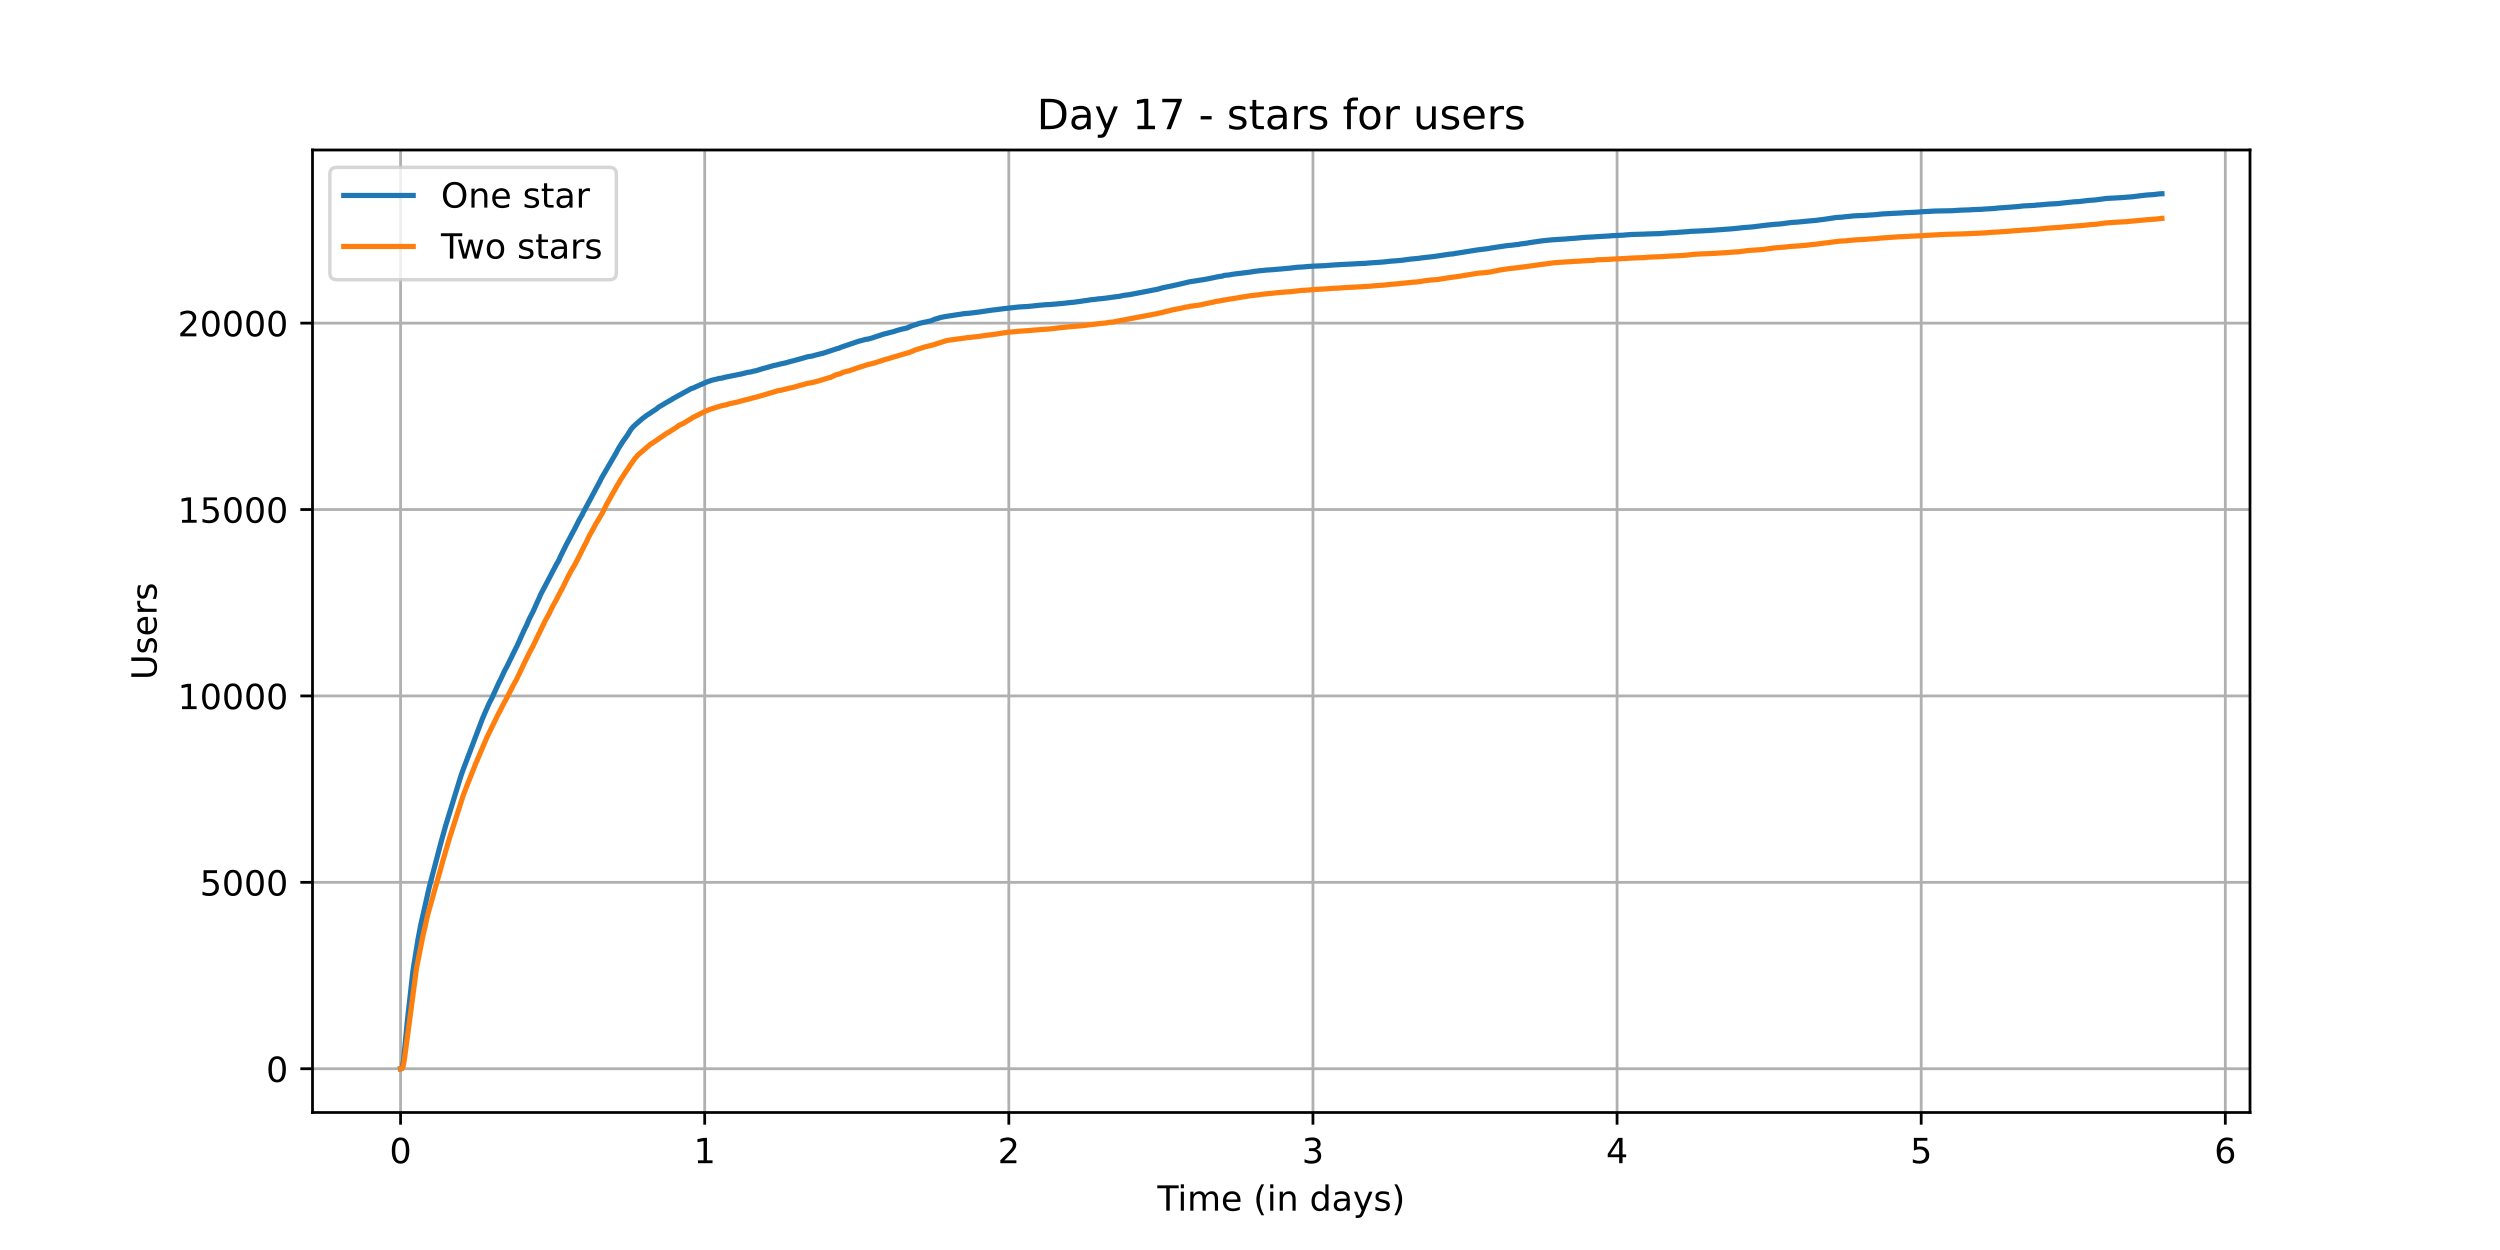 <?xml version="1.0" encoding="utf-8" standalone="no"?>
<!DOCTYPE svg PUBLIC "-//W3C//DTD SVG 1.1//EN"
  "http://www.w3.org/Graphics/SVG/1.1/DTD/svg11.dtd">
<!-- Created with matplotlib (https://matplotlib.org/) -->
<svg height="360pt" version="1.1" viewBox="0 0 720 360" width="720pt" xmlns="http://www.w3.org/2000/svg" xmlns:xlink="http://www.w3.org/1999/xlink">
 <defs>
  <style type="text/css">*{stroke-linecap:butt;stroke-linejoin:round;}</style>
 </defs>
 <g id="figure_1">
  <g id="patch_1">
   <path d="M 0 360 
L 720 360 
L 720 0 
L 0 0 
z
" style="fill:#ffffff;"/>
  </g>
  <g id="axes_1">
   <g id="patch_2">
    <path d="M 90 320.4 
L 648 320.4 
L 648 43.2 
L 90 43.2 
z
" style="fill:#ffffff;"/>
   </g>
   <g id="matplotlib.axis_1">
    <g id="xtick_1">
     <g id="line2d_1">
      <path clip-path="url(#pb77d34a18b)" d="M 115.364 320.4 
L 115.364 43.2 
" style="fill:none;stroke:#b0b0b0;stroke-linecap:square;stroke-width:0.8;"/>
     </g>
     <g id="line2d_2">
      <defs>
       <path d="M 0 0 
L 0 3.5 
" id="m301a2dfaeb" style="stroke:#000000;stroke-width:0.8;"/>
      </defs>
      <g>
       <use style="stroke:#000000;stroke-width:0.8;" x="115.364" xlink:href="#m301a2dfaeb" y="320.4"/>
      </g>
     </g>
     <g id="text_1">
      <!-- 0 -->
      <g transform="translate(112.182 334.998)scale(0.1 -0.1)">
       <defs>
        <path d="M 31.781 66.406 
Q 24.172 66.406 20.328 58.906 
Q 16.5 51.422 16.5 36.375 
Q 16.5 21.391 20.328 13.891 
Q 24.172 6.391 31.781 6.391 
Q 39.453 6.391 43.281 13.891 
Q 47.125 21.391 47.125 36.375 
Q 47.125 51.422 43.281 58.906 
Q 39.453 66.406 31.781 66.406 
z
M 31.781 74.219 
Q 44.047 74.219 50.516 64.516 
Q 56.984 54.828 56.984 36.375 
Q 56.984 17.969 50.516 8.266 
Q 44.047 -1.422 31.781 -1.422 
Q 19.531 -1.422 13.062 8.266 
Q 6.594 17.969 6.594 36.375 
Q 6.594 54.828 13.062 64.516 
Q 19.531 74.219 31.781 74.219 
z
" id="DejaVuSans-48"/>
       </defs>
       <use xlink:href="#DejaVuSans-48"/>
      </g>
     </g>
    </g>
    <g id="xtick_2">
     <g id="line2d_3">
      <path clip-path="url(#pb77d34a18b)" d="M 202.952 320.4 
L 202.952 43.2 
" style="fill:none;stroke:#b0b0b0;stroke-linecap:square;stroke-width:0.8;"/>
     </g>
     <g id="line2d_4">
      <g>
       <use style="stroke:#000000;stroke-width:0.8;" x="202.952" xlink:href="#m301a2dfaeb" y="320.4"/>
      </g>
     </g>
     <g id="text_2">
      <!-- 1 -->
      <g transform="translate(199.77 334.998)scale(0.1 -0.1)">
       <defs>
        <path d="M 12.406 8.297 
L 28.516 8.297 
L 28.516 63.922 
L 10.984 60.406 
L 10.984 69.391 
L 28.422 72.906 
L 38.281 72.906 
L 38.281 8.297 
L 54.391 8.297 
L 54.391 0 
L 12.406 0 
z
" id="DejaVuSans-49"/>
       </defs>
       <use xlink:href="#DejaVuSans-49"/>
      </g>
     </g>
    </g>
    <g id="xtick_3">
     <g id="line2d_5">
      <path clip-path="url(#pb77d34a18b)" d="M 290.54 320.4 
L 290.54 43.2 
" style="fill:none;stroke:#b0b0b0;stroke-linecap:square;stroke-width:0.8;"/>
     </g>
     <g id="line2d_6">
      <g>
       <use style="stroke:#000000;stroke-width:0.8;" x="290.54" xlink:href="#m301a2dfaeb" y="320.4"/>
      </g>
     </g>
     <g id="text_3">
      <!-- 2 -->
      <g transform="translate(287.359 334.998)scale(0.1 -0.1)">
       <defs>
        <path d="M 19.188 8.297 
L 53.609 8.297 
L 53.609 0 
L 7.328 0 
L 7.328 8.297 
Q 12.938 14.109 22.625 23.891 
Q 32.328 33.688 34.812 36.531 
Q 39.547 41.844 41.422 45.531 
Q 43.312 49.219 43.312 52.781 
Q 43.312 58.594 39.234 62.25 
Q 35.156 65.922 28.609 65.922 
Q 23.969 65.922 18.812 64.312 
Q 13.672 62.703 7.812 59.422 
L 7.812 69.391 
Q 13.766 71.781 18.938 73 
Q 24.125 74.219 28.422 74.219 
Q 39.75 74.219 46.484 68.547 
Q 53.219 62.891 53.219 53.422 
Q 53.219 48.922 51.531 44.891 
Q 49.859 40.875 45.406 35.406 
Q 44.188 33.984 37.641 27.219 
Q 31.109 20.453 19.188 8.297 
z
" id="DejaVuSans-50"/>
       </defs>
       <use xlink:href="#DejaVuSans-50"/>
      </g>
     </g>
    </g>
    <g id="xtick_4">
     <g id="line2d_7">
      <path clip-path="url(#pb77d34a18b)" d="M 378.128 320.4 
L 378.128 43.2 
" style="fill:none;stroke:#b0b0b0;stroke-linecap:square;stroke-width:0.8;"/>
     </g>
     <g id="line2d_8">
      <g>
       <use style="stroke:#000000;stroke-width:0.8;" x="378.128" xlink:href="#m301a2dfaeb" y="320.4"/>
      </g>
     </g>
     <g id="text_4">
      <!-- 3 -->
      <g transform="translate(374.947 334.998)scale(0.1 -0.1)">
       <defs>
        <path d="M 40.578 39.312 
Q 47.656 37.797 51.625 33 
Q 55.609 28.219 55.609 21.188 
Q 55.609 10.406 48.188 4.484 
Q 40.766 -1.422 27.094 -1.422 
Q 22.516 -1.422 17.656 -0.516 
Q 12.797 0.391 7.625 2.203 
L 7.625 11.719 
Q 11.719 9.328 16.594 8.109 
Q 21.484 6.891 26.812 6.891 
Q 36.078 6.891 40.938 10.547 
Q 45.797 14.203 45.797 21.188 
Q 45.797 27.641 41.281 31.266 
Q 36.766 34.906 28.719 34.906 
L 20.219 34.906 
L 20.219 43.016 
L 29.109 43.016 
Q 36.375 43.016 40.234 45.922 
Q 44.094 48.828 44.094 54.297 
Q 44.094 59.906 40.109 62.906 
Q 36.141 65.922 28.719 65.922 
Q 24.656 65.922 20.016 65.031 
Q 15.375 64.156 9.812 62.312 
L 9.812 71.094 
Q 15.438 72.656 20.344 73.438 
Q 25.25 74.219 29.594 74.219 
Q 40.828 74.219 47.359 69.109 
Q 53.906 64.016 53.906 55.328 
Q 53.906 49.266 50.438 45.094 
Q 46.969 40.922 40.578 39.312 
z
" id="DejaVuSans-51"/>
       </defs>
       <use xlink:href="#DejaVuSans-51"/>
      </g>
     </g>
    </g>
    <g id="xtick_5">
     <g id="line2d_9">
      <path clip-path="url(#pb77d34a18b)" d="M 465.716 320.4 
L 465.716 43.2 
" style="fill:none;stroke:#b0b0b0;stroke-linecap:square;stroke-width:0.8;"/>
     </g>
     <g id="line2d_10">
      <g>
       <use style="stroke:#000000;stroke-width:0.8;" x="465.716" xlink:href="#m301a2dfaeb" y="320.4"/>
      </g>
     </g>
     <g id="text_5">
      <!-- 4 -->
      <g transform="translate(462.535 334.998)scale(0.1 -0.1)">
       <defs>
        <path d="M 37.797 64.312 
L 12.891 25.391 
L 37.797 25.391 
z
M 35.203 72.906 
L 47.609 72.906 
L 47.609 25.391 
L 58.016 25.391 
L 58.016 17.188 
L 47.609 17.188 
L 47.609 0 
L 37.797 0 
L 37.797 17.188 
L 4.891 17.188 
L 4.891 26.703 
z
" id="DejaVuSans-52"/>
       </defs>
       <use xlink:href="#DejaVuSans-52"/>
      </g>
     </g>
    </g>
    <g id="xtick_6">
     <g id="line2d_11">
      <path clip-path="url(#pb77d34a18b)" d="M 553.304 320.4 
L 553.304 43.2 
" style="fill:none;stroke:#b0b0b0;stroke-linecap:square;stroke-width:0.8;"/>
     </g>
     <g id="line2d_12">
      <g>
       <use style="stroke:#000000;stroke-width:0.8;" x="553.304" xlink:href="#m301a2dfaeb" y="320.4"/>
      </g>
     </g>
     <g id="text_6">
      <!-- 5 -->
      <g transform="translate(550.123 334.998)scale(0.1 -0.1)">
       <defs>
        <path d="M 10.797 72.906 
L 49.516 72.906 
L 49.516 64.594 
L 19.828 64.594 
L 19.828 46.734 
Q 21.969 47.469 24.109 47.828 
Q 26.266 48.188 28.422 48.188 
Q 40.625 48.188 47.75 41.5 
Q 54.891 34.812 54.891 23.391 
Q 54.891 11.625 47.562 5.094 
Q 40.234 -1.422 26.906 -1.422 
Q 22.312 -1.422 17.547 -0.641 
Q 12.797 0.141 7.719 1.703 
L 7.719 11.625 
Q 12.109 9.234 16.797 8.062 
Q 21.484 6.891 26.703 6.891 
Q 35.156 6.891 40.078 11.328 
Q 45.016 15.766 45.016 23.391 
Q 45.016 31 40.078 35.438 
Q 35.156 39.891 26.703 39.891 
Q 22.75 39.891 18.812 39.016 
Q 14.891 38.141 10.797 36.281 
z
" id="DejaVuSans-53"/>
       </defs>
       <use xlink:href="#DejaVuSans-53"/>
      </g>
     </g>
    </g>
    <g id="xtick_7">
     <g id="line2d_13">
      <path clip-path="url(#pb77d34a18b)" d="M 640.892 320.4 
L 640.892 43.2 
" style="fill:none;stroke:#b0b0b0;stroke-linecap:square;stroke-width:0.8;"/>
     </g>
     <g id="line2d_14">
      <g>
       <use style="stroke:#000000;stroke-width:0.8;" x="640.892" xlink:href="#m301a2dfaeb" y="320.4"/>
      </g>
     </g>
     <g id="text_7">
      <!-- 6 -->
      <g transform="translate(637.711 334.998)scale(0.1 -0.1)">
       <defs>
        <path d="M 33.016 40.375 
Q 26.375 40.375 22.484 35.828 
Q 18.609 31.297 18.609 23.391 
Q 18.609 15.531 22.484 10.953 
Q 26.375 6.391 33.016 6.391 
Q 39.656 6.391 43.531 10.953 
Q 47.406 15.531 47.406 23.391 
Q 47.406 31.297 43.531 35.828 
Q 39.656 40.375 33.016 40.375 
z
M 52.594 71.297 
L 52.594 62.312 
Q 48.875 64.062 45.094 64.984 
Q 41.312 65.922 37.594 65.922 
Q 27.828 65.922 22.672 59.328 
Q 17.531 52.734 16.797 39.406 
Q 19.672 43.656 24.016 45.922 
Q 28.375 48.188 33.594 48.188 
Q 44.578 48.188 50.953 41.516 
Q 57.328 34.859 57.328 23.391 
Q 57.328 12.156 50.688 5.359 
Q 44.047 -1.422 33.016 -1.422 
Q 20.359 -1.422 13.672 8.266 
Q 6.984 17.969 6.984 36.375 
Q 6.984 53.656 15.188 63.938 
Q 23.391 74.219 37.203 74.219 
Q 40.922 74.219 44.703 73.484 
Q 48.484 72.75 52.594 71.297 
z
" id="DejaVuSans-54"/>
       </defs>
       <use xlink:href="#DejaVuSans-54"/>
      </g>
     </g>
    </g>
    <g id="text_8">
     <!-- Time (in days) -->
     <g transform="translate(333.327 348.677)scale(0.1 -0.1)">
      <defs>
       <path d="M -0.297 72.906 
L 61.375 72.906 
L 61.375 64.594 
L 35.5 64.594 
L 35.5 0 
L 25.594 0 
L 25.594 64.594 
L -0.297 64.594 
z
" id="DejaVuSans-84"/>
       <path d="M 9.422 54.688 
L 18.406 54.688 
L 18.406 0 
L 9.422 0 
z
M 9.422 75.984 
L 18.406 75.984 
L 18.406 64.594 
L 9.422 64.594 
z
" id="DejaVuSans-105"/>
       <path d="M 52 44.188 
Q 55.375 50.25 60.062 53.125 
Q 64.75 56 71.094 56 
Q 79.641 56 84.281 50.016 
Q 88.922 44.047 88.922 33.016 
L 88.922 0 
L 79.891 0 
L 79.891 32.719 
Q 79.891 40.578 77.094 44.375 
Q 74.312 48.188 68.609 48.188 
Q 61.625 48.188 57.562 43.547 
Q 53.516 38.922 53.516 30.906 
L 53.516 0 
L 44.484 0 
L 44.484 32.719 
Q 44.484 40.625 41.703 44.406 
Q 38.922 48.188 33.109 48.188 
Q 26.219 48.188 22.156 43.531 
Q 18.109 38.875 18.109 30.906 
L 18.109 0 
L 9.078 0 
L 9.078 54.688 
L 18.109 54.688 
L 18.109 46.188 
Q 21.188 51.219 25.484 53.609 
Q 29.781 56 35.688 56 
Q 41.656 56 45.828 52.969 
Q 50 49.953 52 44.188 
z
" id="DejaVuSans-109"/>
       <path d="M 56.203 29.594 
L 56.203 25.203 
L 14.891 25.203 
Q 15.484 15.922 20.484 11.062 
Q 25.484 6.203 34.422 6.203 
Q 39.594 6.203 44.453 7.469 
Q 49.312 8.734 54.109 11.281 
L 54.109 2.781 
Q 49.266 0.734 44.188 -0.344 
Q 39.109 -1.422 33.891 -1.422 
Q 20.797 -1.422 13.156 6.188 
Q 5.516 13.812 5.516 26.812 
Q 5.516 40.234 12.766 48.109 
Q 20.016 56 32.328 56 
Q 43.359 56 49.781 48.891 
Q 56.203 41.797 56.203 29.594 
z
M 47.219 32.234 
Q 47.125 39.594 43.094 43.984 
Q 39.062 48.391 32.422 48.391 
Q 24.906 48.391 20.391 44.141 
Q 15.875 39.891 15.188 32.172 
z
" id="DejaVuSans-101"/>
       <path id="DejaVuSans-32"/>
       <path d="M 31 75.875 
Q 24.469 64.656 21.281 53.656 
Q 18.109 42.672 18.109 31.391 
Q 18.109 20.125 21.312 9.062 
Q 24.516 -2 31 -13.188 
L 23.188 -13.188 
Q 15.875 -1.703 12.234 9.375 
Q 8.594 20.453 8.594 31.391 
Q 8.594 42.281 12.203 53.312 
Q 15.828 64.359 23.188 75.875 
z
" id="DejaVuSans-40"/>
       <path d="M 54.891 33.016 
L 54.891 0 
L 45.906 0 
L 45.906 32.719 
Q 45.906 40.484 42.875 44.328 
Q 39.844 48.188 33.797 48.188 
Q 26.516 48.188 22.312 43.547 
Q 18.109 38.922 18.109 30.906 
L 18.109 0 
L 9.078 0 
L 9.078 54.688 
L 18.109 54.688 
L 18.109 46.188 
Q 21.344 51.125 25.703 53.562 
Q 30.078 56 35.797 56 
Q 45.219 56 50.047 50.172 
Q 54.891 44.344 54.891 33.016 
z
" id="DejaVuSans-110"/>
       <path d="M 45.406 46.391 
L 45.406 75.984 
L 54.391 75.984 
L 54.391 0 
L 45.406 0 
L 45.406 8.203 
Q 42.578 3.328 38.25 0.953 
Q 33.938 -1.422 27.875 -1.422 
Q 17.969 -1.422 11.734 6.484 
Q 5.516 14.406 5.516 27.297 
Q 5.516 40.188 11.734 48.094 
Q 17.969 56 27.875 56 
Q 33.938 56 38.25 53.625 
Q 42.578 51.266 45.406 46.391 
z
M 14.797 27.297 
Q 14.797 17.391 18.875 11.75 
Q 22.953 6.109 30.078 6.109 
Q 37.203 6.109 41.297 11.75 
Q 45.406 17.391 45.406 27.297 
Q 45.406 37.203 41.297 42.844 
Q 37.203 48.484 30.078 48.484 
Q 22.953 48.484 18.875 42.844 
Q 14.797 37.203 14.797 27.297 
z
" id="DejaVuSans-100"/>
       <path d="M 34.281 27.484 
Q 23.391 27.484 19.188 25 
Q 14.984 22.516 14.984 16.5 
Q 14.984 11.719 18.141 8.906 
Q 21.297 6.109 26.703 6.109 
Q 34.188 6.109 38.703 11.406 
Q 43.219 16.703 43.219 25.484 
L 43.219 27.484 
z
M 52.203 31.203 
L 52.203 0 
L 43.219 0 
L 43.219 8.297 
Q 40.141 3.328 35.547 0.953 
Q 30.953 -1.422 24.312 -1.422 
Q 15.922 -1.422 10.953 3.297 
Q 6 8.016 6 15.922 
Q 6 25.141 12.172 29.828 
Q 18.359 34.516 30.609 34.516 
L 43.219 34.516 
L 43.219 35.406 
Q 43.219 41.609 39.141 45 
Q 35.062 48.391 27.688 48.391 
Q 23 48.391 18.547 47.266 
Q 14.109 46.141 10.016 43.891 
L 10.016 52.203 
Q 14.938 54.109 19.578 55.047 
Q 24.219 56 28.609 56 
Q 40.484 56 46.344 49.844 
Q 52.203 43.703 52.203 31.203 
z
" id="DejaVuSans-97"/>
       <path d="M 32.172 -5.078 
Q 28.375 -14.844 24.75 -17.812 
Q 21.141 -20.797 15.094 -20.797 
L 7.906 -20.797 
L 7.906 -13.281 
L 13.188 -13.281 
Q 16.891 -13.281 18.938 -11.516 
Q 21 -9.766 23.484 -3.219 
L 25.094 0.875 
L 2.984 54.688 
L 12.5 54.688 
L 29.594 11.922 
L 46.688 54.688 
L 56.203 54.688 
z
" id="DejaVuSans-121"/>
       <path d="M 44.281 53.078 
L 44.281 44.578 
Q 40.484 46.531 36.375 47.5 
Q 32.281 48.484 27.875 48.484 
Q 21.188 48.484 17.844 46.438 
Q 14.5 44.391 14.5 40.281 
Q 14.5 37.156 16.891 35.375 
Q 19.281 33.594 26.516 31.984 
L 29.594 31.297 
Q 39.156 29.25 43.188 25.516 
Q 47.219 21.781 47.219 15.094 
Q 47.219 7.469 41.188 3.016 
Q 35.156 -1.422 24.609 -1.422 
Q 20.219 -1.422 15.453 -0.562 
Q 10.688 0.297 5.422 2 
L 5.422 11.281 
Q 10.406 8.688 15.234 7.391 
Q 20.062 6.109 24.812 6.109 
Q 31.156 6.109 34.562 8.281 
Q 37.984 10.453 37.984 14.406 
Q 37.984 18.062 35.516 20.016 
Q 33.062 21.969 24.703 23.781 
L 21.578 24.516 
Q 13.234 26.266 9.516 29.906 
Q 5.812 33.547 5.812 39.891 
Q 5.812 47.609 11.281 51.797 
Q 16.75 56 26.812 56 
Q 31.781 56 36.172 55.266 
Q 40.578 54.547 44.281 53.078 
z
" id="DejaVuSans-115"/>
       <path d="M 8.016 75.875 
L 15.828 75.875 
Q 23.141 64.359 26.781 53.312 
Q 30.422 42.281 30.422 31.391 
Q 30.422 20.453 26.781 9.375 
Q 23.141 -1.703 15.828 -13.188 
L 8.016 -13.188 
Q 14.5 -2 17.703 9.062 
Q 20.906 20.125 20.906 31.391 
Q 20.906 42.672 17.703 53.656 
Q 14.5 64.656 8.016 75.875 
z
" id="DejaVuSans-41"/>
      </defs>
      <use xlink:href="#DejaVuSans-84"/>
      <use x="57.959" xlink:href="#DejaVuSans-105"/>
      <use x="85.742" xlink:href="#DejaVuSans-109"/>
      <use x="183.154" xlink:href="#DejaVuSans-101"/>
      <use x="244.678" xlink:href="#DejaVuSans-32"/>
      <use x="276.465" xlink:href="#DejaVuSans-40"/>
      <use x="315.479" xlink:href="#DejaVuSans-105"/>
      <use x="343.262" xlink:href="#DejaVuSans-110"/>
      <use x="406.641" xlink:href="#DejaVuSans-32"/>
      <use x="438.428" xlink:href="#DejaVuSans-100"/>
      <use x="501.904" xlink:href="#DejaVuSans-97"/>
      <use x="563.184" xlink:href="#DejaVuSans-121"/>
      <use x="622.363" xlink:href="#DejaVuSans-115"/>
      <use x="674.463" xlink:href="#DejaVuSans-41"/>
     </g>
    </g>
   </g>
   <g id="matplotlib.axis_2">
    <g id="ytick_1">
     <g id="line2d_15">
      <path clip-path="url(#pb77d34a18b)" d="M 90 307.8 
L 648 307.8 
" style="fill:none;stroke:#b0b0b0;stroke-linecap:square;stroke-width:0.8;"/>
     </g>
     <g id="line2d_16">
      <defs>
       <path d="M 0 0 
L -3.5 0 
" id="md8b8a4afab" style="stroke:#000000;stroke-width:0.8;"/>
      </defs>
      <g>
       <use style="stroke:#000000;stroke-width:0.8;" x="90" xlink:href="#md8b8a4afab" y="307.8"/>
      </g>
     </g>
     <g id="text_9">
      <!-- 0 -->
      <g transform="translate(76.638 311.599)scale(0.1 -0.1)">
       <use xlink:href="#DejaVuSans-48"/>
      </g>
     </g>
    </g>
    <g id="ytick_2">
     <g id="line2d_17">
      <path clip-path="url(#pb77d34a18b)" d="M 90 254.114 
L 648 254.114 
" style="fill:none;stroke:#b0b0b0;stroke-linecap:square;stroke-width:0.8;"/>
     </g>
     <g id="line2d_18">
      <g>
       <use style="stroke:#000000;stroke-width:0.8;" x="90" xlink:href="#md8b8a4afab" y="254.114"/>
      </g>
     </g>
     <g id="text_10">
      <!-- 5000 -->
      <g transform="translate(57.55 257.914)scale(0.1 -0.1)">
       <use xlink:href="#DejaVuSans-53"/>
       <use x="63.623" xlink:href="#DejaVuSans-48"/>
       <use x="127.246" xlink:href="#DejaVuSans-48"/>
       <use x="190.869" xlink:href="#DejaVuSans-48"/>
      </g>
     </g>
    </g>
    <g id="ytick_3">
     <g id="line2d_19">
      <path clip-path="url(#pb77d34a18b)" d="M 90 200.429 
L 648 200.429 
" style="fill:none;stroke:#b0b0b0;stroke-linecap:square;stroke-width:0.8;"/>
     </g>
     <g id="line2d_20">
      <g>
       <use style="stroke:#000000;stroke-width:0.8;" x="90" xlink:href="#md8b8a4afab" y="200.429"/>
      </g>
     </g>
     <g id="text_11">
      <!-- 10000 -->
      <g transform="translate(51.188 204.228)scale(0.1 -0.1)">
       <use xlink:href="#DejaVuSans-49"/>
       <use x="63.623" xlink:href="#DejaVuSans-48"/>
       <use x="127.246" xlink:href="#DejaVuSans-48"/>
       <use x="190.869" xlink:href="#DejaVuSans-48"/>
       <use x="254.492" xlink:href="#DejaVuSans-48"/>
      </g>
     </g>
    </g>
    <g id="ytick_4">
     <g id="line2d_21">
      <path clip-path="url(#pb77d34a18b)" d="M 90 146.743 
L 648 146.743 
" style="fill:none;stroke:#b0b0b0;stroke-linecap:square;stroke-width:0.8;"/>
     </g>
     <g id="line2d_22">
      <g>
       <use style="stroke:#000000;stroke-width:0.8;" x="90" xlink:href="#md8b8a4afab" y="146.743"/>
      </g>
     </g>
     <g id="text_12">
      <!-- 15000 -->
      <g transform="translate(51.188 150.543)scale(0.1 -0.1)">
       <use xlink:href="#DejaVuSans-49"/>
       <use x="63.623" xlink:href="#DejaVuSans-53"/>
       <use x="127.246" xlink:href="#DejaVuSans-48"/>
       <use x="190.869" xlink:href="#DejaVuSans-48"/>
       <use x="254.492" xlink:href="#DejaVuSans-48"/>
      </g>
     </g>
    </g>
    <g id="ytick_5">
     <g id="line2d_23">
      <path clip-path="url(#pb77d34a18b)" d="M 90 93.058 
L 648 93.058 
" style="fill:none;stroke:#b0b0b0;stroke-linecap:square;stroke-width:0.8;"/>
     </g>
     <g id="line2d_24">
      <g>
       <use style="stroke:#000000;stroke-width:0.8;" x="90" xlink:href="#md8b8a4afab" y="93.058"/>
      </g>
     </g>
     <g id="text_13">
      <!-- 20000 -->
      <g transform="translate(51.188 96.857)scale(0.1 -0.1)">
       <use xlink:href="#DejaVuSans-50"/>
       <use x="63.623" xlink:href="#DejaVuSans-48"/>
       <use x="127.246" xlink:href="#DejaVuSans-48"/>
       <use x="190.869" xlink:href="#DejaVuSans-48"/>
       <use x="254.492" xlink:href="#DejaVuSans-48"/>
      </g>
     </g>
    </g>
    <g id="text_14">
     <!-- Users -->
     <g transform="translate(45.108 195.801)rotate(-90)scale(0.1 -0.1)">
      <defs>
       <path d="M 8.688 72.906 
L 18.609 72.906 
L 18.609 28.609 
Q 18.609 16.891 22.844 11.734 
Q 27.094 6.594 36.625 6.594 
Q 46.094 6.594 50.344 11.734 
Q 54.594 16.891 54.594 28.609 
L 54.594 72.906 
L 64.5 72.906 
L 64.5 27.391 
Q 64.5 13.141 57.438 5.859 
Q 50.391 -1.422 36.625 -1.422 
Q 22.797 -1.422 15.734 5.859 
Q 8.688 13.141 8.688 27.391 
z
" id="DejaVuSans-85"/>
       <path d="M 41.109 46.297 
Q 39.594 47.172 37.812 47.578 
Q 36.031 48 33.891 48 
Q 26.266 48 22.188 43.047 
Q 18.109 38.094 18.109 28.812 
L 18.109 0 
L 9.078 0 
L 9.078 54.688 
L 18.109 54.688 
L 18.109 46.188 
Q 20.953 51.172 25.484 53.578 
Q 30.031 56 36.531 56 
Q 37.453 56 38.578 55.875 
Q 39.703 55.766 41.062 55.516 
z
" id="DejaVuSans-114"/>
      </defs>
      <use xlink:href="#DejaVuSans-85"/>
      <use x="73.193" xlink:href="#DejaVuSans-115"/>
      <use x="125.293" xlink:href="#DejaVuSans-101"/>
      <use x="186.816" xlink:href="#DejaVuSans-114"/>
      <use x="227.93" xlink:href="#DejaVuSans-115"/>
     </g>
    </g>
   </g>
   <g id="line2d_25">
    <path clip-path="url(#pb77d34a18b)" d="M 115.364 307.8 
L 115.696 307.746 
L 115.937 306.973 
L 116.239 305.245 
L 116.72 300.305 
L 117.323 294.046 
L 117.866 289.139 
L 118.891 279.926 
L 119.253 277.511 
L 119.614 275.331 
L 120.338 270.778 
L 121.122 266.634 
L 123.534 255.886 
L 123.897 254.469 
L 126.973 242.733 
L 127.335 241.412 
L 128.301 237.944 
L 132.462 224.373 
L 132.943 222.891 
L 133.426 221.549 
L 138.912 207.064 
L 139.936 204.67 
L 140.177 204.133 
L 140.84 202.619 
L 141.202 201.911 
L 141.624 201.138 
L 143.854 196.231 
L 144.095 195.833 
L 144.276 195.436 
L 145.18 193.493 
L 145.783 192.322 
L 145.904 192.129 
L 148.676 186.46 
L 148.797 186.256 
L 151.149 181.048 
L 151.39 180.597 
L 151.571 180.275 
L 152.414 178.289 
L 153.439 176.292 
L 153.922 175.261 
L 154.102 174.832 
L 154.705 173.457 
L 155.368 172.04 
L 155.61 171.396 
L 160.432 162.194 
L 160.492 162.162 
L 160.854 161.485 
L 160.974 161.314 
L 161.275 160.53 
L 163.144 156.761 
L 163.868 155.408 
L 165.917 151.532 
L 166.761 149.814 
L 167.727 148.15 
L 168.028 147.463 
L 168.33 146.937 
L 170.561 142.771 
L 172.853 138.476 
L 173.155 137.821 
L 177.556 130.251 
L 177.737 129.875 
L 178.099 129.199 
L 178.464 128.608 
L 179.488 126.987 
L 179.669 126.751 
L 180.634 125.409 
L 181.237 124.442 
L 181.78 123.583 
L 182.445 122.821 
L 183.349 121.994 
L 183.59 121.79 
L 184.434 121.071 
L 184.855 120.684 
L 185.338 120.319 
L 186.422 119.493 
L 186.724 119.331 
L 187.085 119.106 
L 187.869 118.548 
L 189.074 117.785 
L 189.557 117.334 
L 189.798 117.195 
L 191.968 115.906 
L 192.993 115.316 
L 193.535 115.015 
L 193.776 114.833 
L 198.96 111.977 
L 199.201 111.858 
L 199.563 111.783 
L 200.588 111.311 
L 201.672 110.828 
L 201.914 110.742 
L 202.215 110.613 
L 203.481 110.055 
L 203.782 109.915 
L 204.505 109.69 
L 204.867 109.539 
L 206.614 109.131 
L 207.037 109.002 
L 207.881 108.906 
L 208.423 108.734 
L 208.905 108.627 
L 213.908 107.617 
L 215.234 107.252 
L 216.079 107.145 
L 217.163 106.866 
L 217.706 106.769 
L 219.875 106.103 
L 220.9 105.846 
L 221.141 105.771 
L 222.889 105.255 
L 223.492 105.148 
L 224.999 104.772 
L 225.723 104.622 
L 226.204 104.525 
L 227.894 104.042 
L 228.316 103.945 
L 229.582 103.602 
L 230.726 103.29 
L 232.596 102.743 
L 233.138 102.657 
L 233.439 102.614 
L 234.102 102.506 
L 234.343 102.41 
L 235.488 102.109 
L 236.995 101.733 
L 237.478 101.594 
L 241.155 100.38 
L 241.577 100.295 
L 242.119 100.037 
L 247.363 98.255 
L 247.785 98.158 
L 249.292 97.739 
L 250.076 97.643 
L 250.377 97.535 
L 250.86 97.428 
L 254.479 96.225 
L 254.961 96.118 
L 255.384 96.01 
L 256.589 95.688 
L 257.072 95.581 
L 257.373 95.495 
L 257.916 95.313 
L 258.217 95.205 
L 259.725 94.786 
L 260.268 94.679 
L 261.414 94.411 
L 261.655 94.239 
L 262.621 93.842 
L 263.284 93.616 
L 263.707 93.498 
L 264.008 93.412 
L 264.732 93.133 
L 265.214 93.026 
L 268.108 92.403 
L 269.256 91.909 
L 270.22 91.673 
L 270.643 91.501 
L 271.065 91.394 
L 271.668 91.286 
L 272.15 91.179 
L 276.068 90.578 
L 276.853 90.47 
L 277.455 90.352 
L 278.842 90.245 
L 279.325 90.191 
L 281.254 89.955 
L 282.098 89.847 
L 285.654 89.321 
L 286.559 89.214 
L 288.488 88.978 
L 289.331 88.87 
L 290.899 88.699 
L 291.803 88.591 
L 293.431 88.409 
L 295.241 88.301 
L 296.084 88.258 
L 297.109 88.151 
L 298.676 87.979 
L 299.822 87.872 
L 300.966 87.775 
L 302.715 87.678 
L 303.137 87.636 
L 304.463 87.528 
L 304.884 87.474 
L 306.21 87.367 
L 307.959 87.163 
L 309.164 87.056 
L 311.636 86.723 
L 312.238 86.616 
L 312.721 86.562 
L 313.443 86.454 
L 314.107 86.336 
L 315.132 86.24 
L 315.554 86.197 
L 316.157 86.089 
L 317.182 86.014 
L 318.086 85.907 
L 318.508 85.864 
L 321.401 85.456 
L 322.306 85.359 
L 323.088 85.187 
L 323.511 85.091 
L 323.993 85.016 
L 324.958 84.908 
L 325.5 84.822 
L 333.398 83.298 
L 334.965 82.847 
L 335.448 82.772 
L 335.749 82.686 
L 336.473 82.546 
L 339.186 81.966 
L 339.546 81.88 
L 341.476 81.429 
L 342.501 81.172 
L 346.84 80.495 
L 347.443 80.388 
L 350.94 79.669 
L 351.362 79.615 
L 351.964 79.529 
L 352.627 79.304 
L 353.772 79.207 
L 354.435 79.1 
L 354.797 79.024 
L 355.52 78.917 
L 357.449 78.681 
L 358.354 78.573 
L 360.463 78.305 
L 360.946 78.198 
L 362.814 77.972 
L 363.96 77.876 
L 364.441 77.8 
L 366.251 77.693 
L 367.456 77.586 
L 368.782 77.478 
L 370.168 77.339 
L 371.494 77.231 
L 373.484 76.984 
L 375.412 76.877 
L 376.739 76.748 
L 378.546 76.641 
L 379.33 76.609 
L 381.742 76.501 
L 382.947 76.394 
L 384.574 76.286 
L 385.419 76.243 
L 387.107 76.136 
L 387.829 76.115 
L 389.879 76.007 
L 390.843 75.943 
L 393.315 75.846 
L 393.797 75.782 
L 394.882 75.696 
L 396.57 75.588 
L 397.534 75.524 
L 398.739 75.427 
L 399.282 75.352 
L 400.669 75.213 
L 401.935 75.116 
L 402.357 75.084 
L 403.623 74.976 
L 406.215 74.622 
L 407.36 74.515 
L 408.566 74.407 
L 409.168 74.311 
L 409.47 74.268 
L 411.158 74.075 
L 412.122 73.978 
L 412.604 73.914 
L 413.448 73.806 
L 417.366 73.216 
L 418.571 73.108 
L 418.933 73.012 
L 419.717 72.904 
L 425.323 72.002 
L 426.167 71.895 
L 428.097 71.659 
L 428.88 71.551 
L 429.302 71.444 
L 430.026 71.347 
L 430.267 71.304 
L 434.125 70.725 
L 435.15 70.649 
L 435.995 70.542 
L 436.476 70.478 
L 437.441 70.381 
L 437.863 70.263 
L 439.731 70.037 
L 440.214 69.93 
L 443.65 69.425 
L 444.554 69.318 
L 446.06 69.157 
L 447.267 69.05 
L 448.17 68.996 
L 449.737 68.889 
L 450.521 68.856 
L 451.606 68.76 
L 451.968 68.727 
L 453.595 68.62 
L 454.862 68.502 
L 455.946 68.395 
L 456.91 68.33 
L 459.02 68.234 
L 459.503 68.18 
L 460.346 68.137 
L 462.155 68.03 
L 462.999 67.987 
L 464.204 67.89 
L 464.565 67.869 
L 465.41 67.826 
L 467.64 67.718 
L 468.063 67.665 
L 469.389 67.568 
L 469.751 67.536 
L 473.487 67.428 
L 474.332 67.385 
L 477.827 67.278 
L 478.731 67.224 
L 479.997 67.117 
L 480.962 67.052 
L 482.951 66.956 
L 483.372 66.902 
L 485.005 66.795 
L 486.029 66.72 
L 487.114 66.612 
L 487.838 66.591 
L 490.31 66.483 
L 491.214 66.43 
L 492.962 66.322 
L 493.927 66.258 
L 495.373 66.151 
L 496.458 66.065 
L 498.085 65.957 
L 499.351 65.839 
L 500.496 65.732 
L 502.184 65.539 
L 503.69 65.431 
L 504.896 65.324 
L 505.8 65.216 
L 507.97 64.937 
L 508.874 64.83 
L 510.26 64.69 
L 511.346 64.583 
L 512.189 64.54 
L 513.275 64.433 
L 515.927 64.068 
L 517.796 63.96 
L 519.304 63.799 
L 520.449 63.692 
L 521.656 63.584 
L 522.741 63.488 
L 523.103 63.456 
L 523.706 63.37 
L 523.948 63.327 
L 524.974 63.219 
L 528.832 62.64 
L 530.642 62.532 
L 531.245 62.436 
L 532.45 62.328 
L 533.958 62.167 
L 536.671 62.06 
L 537.635 61.995 
L 539.263 61.888 
L 540.288 61.813 
L 541.194 61.705 
L 542.399 61.598 
L 544.569 61.491 
L 545.474 61.437 
L 547.765 61.33 
L 548.85 61.244 
L 551.501 61.136 
L 552.467 61.072 
L 553.732 60.965 
L 554.515 60.932 
L 556.445 60.825 
L 557.288 60.782 
L 562.292 60.685 
L 562.653 60.653 
L 564.281 60.546 
L 564.643 60.524 
L 567.536 60.438 
L 567.837 60.385 
L 570.73 60.277 
L 571.875 60.181 
L 573.985 60.073 
L 575.613 59.891 
L 577.3 59.783 
L 577.661 59.751 
L 579.229 59.644 
L 579.65 59.601 
L 581.097 59.494 
L 582.785 59.3 
L 585.075 59.193 
L 585.919 59.15 
L 586.703 59.043 
L 587.487 59.01 
L 588.51 58.914 
L 588.993 58.86 
L 590.078 58.774 
L 592.068 58.667 
L 593.032 58.602 
L 593.815 58.495 
L 595.384 58.323 
L 596.529 58.216 
L 597.011 58.151 
L 598.819 58.044 
L 600.749 57.808 
L 601.653 57.7 
L 602.497 57.658 
L 603.763 57.55 
L 606.597 57.153 
L 608.648 57.046 
L 609.492 57.003 
L 611.241 56.895 
L 612.385 56.799 
L 613.894 56.691 
L 615.823 56.455 
L 616.667 56.348 
L 618.356 56.154 
L 620.165 56.047 
L 622.094 55.811 
L 622.636 55.8 
L 622.636 55.8 
" style="fill:none;stroke:#1f77b4;stroke-linecap:square;stroke-width:1.5;"/>
   </g>
   <g id="line2d_26">
    <path clip-path="url(#pb77d34a18b)" d="M 115.364 307.8 
L 115.817 307.693 
L 115.997 307.338 
L 116.298 306.157 
L 116.72 303.215 
L 119.976 278.724 
L 121.905 269.018 
L 122.509 266.537 
L 123.111 263.713 
L 127.758 247.189 
L 127.999 246.352 
L 129.749 240.414 
L 130.111 239.372 
L 133.485 228.839 
L 134.028 227.486 
L 134.571 226.037 
L 134.872 225.296 
L 136.499 221.216 
L 136.681 220.744 
L 136.982 219.96 
L 137.344 219.176 
L 137.705 218.295 
L 140.177 212.476 
L 143.613 205.4 
L 143.794 205.1 
L 144.276 204.219 
L 144.638 203.446 
L 145.603 201.653 
L 145.722 201.438 
L 147.049 198.904 
L 147.772 197.455 
L 148.737 195.726 
L 150.485 192.065 
L 150.848 191.27 
L 152.535 187.845 
L 152.716 187.491 
L 153.379 186.32 
L 154.042 184.946 
L 154.404 184.184 
L 155.188 182.509 
L 155.368 182.251 
L 155.61 181.693 
L 156.333 180.189 
L 156.694 179.481 
L 157.056 178.686 
L 157.719 177.516 
L 158.262 176.507 
L 158.683 175.583 
L 159.166 174.671 
L 159.528 173.93 
L 159.769 173.597 
L 160.974 171.256 
L 161.275 170.676 
L 162.119 169.13 
L 162.421 168.497 
L 162.902 167.487 
L 164.349 164.631 
L 164.47 164.438 
L 164.772 163.933 
L 165.435 162.828 
L 166.098 161.539 
L 166.218 161.357 
L 168.33 157.126 
L 168.813 156.246 
L 169.416 154.936 
L 169.958 153.873 
L 170.38 153.121 
L 171.044 151.94 
L 171.224 151.597 
L 171.646 150.759 
L 171.949 150.351 
L 172.19 149.932 
L 173.155 148.268 
L 173.396 147.914 
L 174.903 144.843 
L 175.024 144.703 
L 176.109 142.749 
L 177.737 139.829 
L 178.282 139.002 
L 178.584 138.39 
L 180.212 135.91 
L 180.513 135.437 
L 180.814 134.986 
L 181.117 134.567 
L 181.418 134.063 
L 181.72 133.666 
L 182.866 132.023 
L 183.288 131.561 
L 183.529 131.25 
L 184.132 130.691 
L 187.267 127.996 
L 187.568 127.792 
L 188.051 127.492 
L 188.231 127.395 
L 192.149 124.689 
L 192.511 124.55 
L 192.872 124.314 
L 193.475 123.916 
L 193.897 123.669 
L 194.259 123.422 
L 194.681 123.154 
L 195.645 122.445 
L 196.73 121.973 
L 197.212 121.683 
L 197.574 121.457 
L 198.658 120.802 
L 199.02 120.598 
L 199.442 120.287 
L 199.624 120.201 
L 202.215 118.913 
L 202.577 118.762 
L 202.939 118.505 
L 203.661 118.226 
L 204.083 118.054 
L 204.505 117.882 
L 207.338 116.991 
L 207.7 116.883 
L 209.508 116.486 
L 209.81 116.347 
L 212.582 115.745 
L 213.125 115.552 
L 213.607 115.445 
L 214.692 115.155 
L 215.295 115.047 
L 216.982 114.553 
L 217.525 114.457 
L 219.152 113.974 
L 219.574 113.877 
L 221.744 113.211 
L 222.106 113.115 
L 224.155 112.492 
L 224.999 112.395 
L 225.541 112.213 
L 226.144 112.105 
L 227.411 111.751 
L 228.195 111.644 
L 230.366 110.989 
L 230.847 110.892 
L 232.355 110.463 
L 232.836 110.355 
L 233.378 110.28 
L 233.982 110.173 
L 235.248 109.829 
L 235.669 109.733 
L 238.02 109.002 
L 238.381 108.906 
L 238.683 108.788 
L 239.165 108.712 
L 239.527 108.508 
L 239.768 108.412 
L 240.069 108.262 
L 240.371 108.111 
L 240.793 107.929 
L 242.058 107.628 
L 242.36 107.413 
L 242.722 107.263 
L 243.445 107.048 
L 243.746 106.962 
L 244.349 106.855 
L 244.892 106.662 
L 245.194 106.544 
L 245.615 106.436 
L 246.399 106.136 
L 247.122 105.899 
L 250.015 104.987 
L 251.764 104.568 
L 255.022 103.505 
L 255.444 103.408 
L 255.986 103.237 
L 257.976 102.635 
L 258.399 102.56 
L 258.821 102.388 
L 260.449 101.916 
L 260.811 101.809 
L 261.897 101.508 
L 263.163 100.982 
L 263.405 100.853 
L 266.42 99.897 
L 266.842 99.79 
L 268.53 99.393 
L 269.075 99.221 
L 272.512 98.115 
L 273.055 98.008 
L 275.888 97.61 
L 276.913 97.503 
L 277.275 97.417 
L 277.999 97.342 
L 278.24 97.277 
L 279.445 97.17 
L 280.108 97.073 
L 280.531 97.041 
L 281.556 96.934 
L 284.63 96.494 
L 285.714 96.386 
L 290.416 95.667 
L 291.742 95.57 
L 292.165 95.538 
L 293.069 95.431 
L 293.492 95.388 
L 295.12 95.28 
L 296.024 95.227 
L 297.17 95.13 
L 297.591 95.076 
L 299.098 94.969 
L 300.243 94.872 
L 301.991 94.765 
L 303.438 94.615 
L 304.282 94.518 
L 304.825 94.432 
L 305.97 94.325 
L 307.597 94.142 
L 308.923 94.035 
L 310.128 93.927 
L 311.395 93.82 
L 312.901 93.659 
L 313.564 93.552 
L 314.891 93.423 
L 315.675 93.315 
L 317.363 93.122 
L 318.568 93.015 
L 319.352 92.843 
L 320.678 92.736 
L 321.643 92.51 
L 333.398 90.298 
L 333.76 90.159 
L 334.544 90.051 
L 335.628 89.751 
L 335.87 89.686 
L 336.412 89.579 
L 337.799 89.203 
L 338.522 89.096 
L 339.305 88.935 
L 339.849 88.838 
L 340.089 88.795 
L 341.234 88.505 
L 341.897 88.398 
L 342.198 88.355 
L 342.501 88.28 
L 342.681 88.215 
L 343.525 88.119 
L 344.068 88.033 
L 345.032 87.925 
L 345.695 87.797 
L 346.177 87.689 
L 349.553 86.991 
L 350.096 86.82 
L 351 86.712 
L 351.724 86.562 
L 352.266 86.454 
L 359.197 85.316 
L 359.86 85.209 
L 361.729 84.983 
L 362.754 84.876 
L 363.356 84.769 
L 364.985 84.586 
L 366.251 84.479 
L 367.938 84.286 
L 369.505 84.178 
L 369.807 84.114 
L 371.856 84.006 
L 372.459 83.91 
L 373.965 83.749 
L 374.749 83.641 
L 375.473 83.62 
L 377.1 83.512 
L 378.426 83.384 
L 380.416 83.276 
L 381.319 83.223 
L 382.886 83.115 
L 383.369 83.062 
L 385.72 82.954 
L 386.925 82.847 
L 389.155 82.739 
L 390.06 82.686 
L 392.169 82.578 
L 392.652 82.525 
L 394.701 82.417 
L 396.028 82.288 
L 397.655 82.181 
L 398.619 82.117 
L 399.523 82.009 
L 400.065 81.934 
L 401.271 81.827 
L 402.176 81.773 
L 403.02 81.676 
L 403.261 81.633 
L 404.467 81.526 
L 405.491 81.419 
L 406.757 81.301 
L 408.083 81.193 
L 408.384 81.15 
L 409.229 81.043 
L 409.831 80.936 
L 410.555 80.828 
L 410.856 80.785 
L 411.76 80.678 
L 412.182 80.635 
L 413.81 80.528 
L 418.33 79.819 
L 419.355 79.712 
L 425.746 78.67 
L 427.132 78.563 
L 428.459 78.434 
L 429.181 78.326 
L 429.664 78.262 
L 429.965 78.176 
L 430.327 78.09 
L 430.869 77.994 
L 431.532 77.865 
L 431.955 77.757 
L 435.211 77.285 
L 436.296 77.188 
L 436.597 77.145 
L 437.441 77.038 
L 439.43 76.791 
L 440.214 76.684 
L 443.348 76.233 
L 444.253 76.125 
L 446.784 75.782 
L 447.507 75.674 
L 447.93 75.642 
L 449.497 75.535 
L 450.461 75.47 
L 452.209 75.363 
L 453.174 75.299 
L 455.223 75.191 
L 456.308 75.105 
L 458.297 74.998 
L 458.96 74.987 
L 459.442 74.901 
L 459.744 74.837 
L 462.336 74.73 
L 463.059 74.708 
L 464.747 74.601 
L 465.47 74.579 
L 467.278 74.472 
L 468.002 74.45 
L 469.509 74.343 
L 470.353 74.3 
L 473.427 74.193 
L 474.753 74.064 
L 477.405 73.956 
L 478.128 73.935 
L 479.937 73.828 
L 480.962 73.752 
L 483.372 73.645 
L 484.277 73.591 
L 485.788 73.484 
L 487.717 73.248 
L 489.767 73.14 
L 490.551 73.108 
L 492.962 73.001 
L 493.323 72.979 
L 494.107 72.947 
L 495.795 72.84 
L 496.699 72.786 
L 498.206 72.679 
L 499.29 72.593 
L 500.978 72.496 
L 501.521 72.4 
L 502.425 72.303 
L 502.967 72.206 
L 503.992 72.099 
L 504.896 72.045 
L 506.583 71.938 
L 507.608 71.863 
L 508.392 71.755 
L 510.924 71.412 
L 512.069 71.315 
L 512.491 71.272 
L 513.998 71.165 
L 515.686 70.972 
L 517.254 70.864 
L 518.097 70.821 
L 519.304 70.714 
L 520.389 70.628 
L 521.113 70.521 
L 521.596 70.456 
L 522.862 70.349 
L 525.576 69.973 
L 526.601 69.887 
L 526.903 69.823 
L 527.747 69.715 
L 529.797 69.458 
L 531.848 69.35 
L 532.209 69.275 
L 533.476 69.168 
L 534.681 69.06 
L 536.852 68.953 
L 537.877 68.878 
L 539.022 68.77 
L 539.685 68.76 
L 540.892 68.663 
L 541.435 68.577 
L 543.002 68.47 
L 544.088 68.384 
L 545.715 68.277 
L 546.74 68.201 
L 549.392 68.094 
L 550.478 68.008 
L 553.431 67.901 
L 554.636 67.793 
L 556.746 67.686 
L 557.65 67.632 
L 559.82 67.525 
L 560.664 67.482 
L 564.823 67.375 
L 565.547 67.353 
L 567.958 67.246 
L 568.741 67.214 
L 570.972 67.106 
L 571.815 67.063 
L 573.02 66.956 
L 573.442 66.913 
L 575.552 66.816 
L 575.974 66.773 
L 577.481 66.677 
L 577.903 66.634 
L 578.807 66.58 
L 579.892 66.483 
L 580.133 66.451 
L 581.7 66.355 
L 582.001 66.301 
L 584.352 66.194 
L 585.557 66.086 
L 586.943 65.99 
L 587.366 65.947 
L 588.51 65.85 
L 589.053 65.764 
L 590.56 65.657 
L 591.645 65.571 
L 593.574 65.463 
L 594.117 65.388 
L 595.384 65.27 
L 596.83 65.163 
L 598.036 65.055 
L 599.784 64.959 
L 600.327 64.873 
L 601.533 64.765 
L 601.834 64.701 
L 603.583 64.594 
L 606.236 64.229 
L 607.683 64.121 
L 608.466 64.089 
L 609.733 63.982 
L 610.577 63.939 
L 612.446 63.842 
L 612.929 63.778 
L 614.074 63.67 
L 615.16 63.584 
L 616.004 63.488 
L 616.365 63.456 
L 617.572 63.359 
L 618.054 63.305 
L 619.2 63.209 
L 620.828 63.101 
L 622.517 62.908 
L 622.636 62.897 
L 622.636 62.897 
" style="fill:none;stroke:#ff7f0e;stroke-linecap:square;stroke-width:1.5;"/>
   </g>
   <g id="patch_3">
    <path d="M 90 320.4 
L 90 43.2 
" style="fill:none;stroke:#000000;stroke-linecap:square;stroke-linejoin:miter;stroke-width:0.8;"/>
   </g>
   <g id="patch_4">
    <path d="M 648 320.4 
L 648 43.2 
" style="fill:none;stroke:#000000;stroke-linecap:square;stroke-linejoin:miter;stroke-width:0.8;"/>
   </g>
   <g id="patch_5">
    <path d="M 90 320.4 
L 648 320.4 
" style="fill:none;stroke:#000000;stroke-linecap:square;stroke-linejoin:miter;stroke-width:0.8;"/>
   </g>
   <g id="patch_6">
    <path d="M 90 43.2 
L 648 43.2 
" style="fill:none;stroke:#000000;stroke-linecap:square;stroke-linejoin:miter;stroke-width:0.8;"/>
   </g>
   <g id="text_15">
    <!-- Day 17 - stars for users -->
    <g transform="translate(298.609 37.2)scale(0.12 -0.12)">
     <defs>
      <path d="M 19.672 64.797 
L 19.672 8.109 
L 31.594 8.109 
Q 46.688 8.109 53.688 14.938 
Q 60.688 21.781 60.688 36.531 
Q 60.688 51.172 53.688 57.984 
Q 46.688 64.797 31.594 64.797 
z
M 9.812 72.906 
L 30.078 72.906 
Q 51.266 72.906 61.172 64.094 
Q 71.094 55.281 71.094 36.531 
Q 71.094 17.672 61.125 8.828 
Q 51.172 0 30.078 0 
L 9.812 0 
z
" id="DejaVuSans-68"/>
      <path d="M 8.203 72.906 
L 55.078 72.906 
L 55.078 68.703 
L 28.609 0 
L 18.312 0 
L 43.219 64.594 
L 8.203 64.594 
z
" id="DejaVuSans-55"/>
      <path d="M 4.891 31.391 
L 31.203 31.391 
L 31.203 23.391 
L 4.891 23.391 
z
" id="DejaVuSans-45"/>
      <path d="M 18.312 70.219 
L 18.312 54.688 
L 36.812 54.688 
L 36.812 47.703 
L 18.312 47.703 
L 18.312 18.016 
Q 18.312 11.328 20.141 9.422 
Q 21.969 7.516 27.594 7.516 
L 36.812 7.516 
L 36.812 0 
L 27.594 0 
Q 17.188 0 13.234 3.875 
Q 9.281 7.766 9.281 18.016 
L 9.281 47.703 
L 2.688 47.703 
L 2.688 54.688 
L 9.281 54.688 
L 9.281 70.219 
z
" id="DejaVuSans-116"/>
      <path d="M 37.109 75.984 
L 37.109 68.5 
L 28.516 68.5 
Q 23.688 68.5 21.797 66.547 
Q 19.922 64.594 19.922 59.516 
L 19.922 54.688 
L 34.719 54.688 
L 34.719 47.703 
L 19.922 47.703 
L 19.922 0 
L 10.891 0 
L 10.891 47.703 
L 2.297 47.703 
L 2.297 54.688 
L 10.891 54.688 
L 10.891 58.5 
Q 10.891 67.625 15.141 71.797 
Q 19.391 75.984 28.609 75.984 
z
" id="DejaVuSans-102"/>
      <path d="M 30.609 48.391 
Q 23.391 48.391 19.188 42.75 
Q 14.984 37.109 14.984 27.297 
Q 14.984 17.484 19.156 11.844 
Q 23.344 6.203 30.609 6.203 
Q 37.797 6.203 41.984 11.859 
Q 46.188 17.531 46.188 27.297 
Q 46.188 37.016 41.984 42.703 
Q 37.797 48.391 30.609 48.391 
z
M 30.609 56 
Q 42.328 56 49.016 48.375 
Q 55.719 40.766 55.719 27.297 
Q 55.719 13.875 49.016 6.219 
Q 42.328 -1.422 30.609 -1.422 
Q 18.844 -1.422 12.172 6.219 
Q 5.516 13.875 5.516 27.297 
Q 5.516 40.766 12.172 48.375 
Q 18.844 56 30.609 56 
z
" id="DejaVuSans-111"/>
      <path d="M 8.5 21.578 
L 8.5 54.688 
L 17.484 54.688 
L 17.484 21.922 
Q 17.484 14.156 20.5 10.266 
Q 23.531 6.391 29.594 6.391 
Q 36.859 6.391 41.078 11.031 
Q 45.312 15.672 45.312 23.688 
L 45.312 54.688 
L 54.297 54.688 
L 54.297 0 
L 45.312 0 
L 45.312 8.406 
Q 42.047 3.422 37.719 1 
Q 33.406 -1.422 27.688 -1.422 
Q 18.266 -1.422 13.375 4.438 
Q 8.5 10.297 8.5 21.578 
z
M 31.109 56 
z
" id="DejaVuSans-117"/>
     </defs>
     <use xlink:href="#DejaVuSans-68"/>
     <use x="77.002" xlink:href="#DejaVuSans-97"/>
     <use x="138.281" xlink:href="#DejaVuSans-121"/>
     <use x="197.461" xlink:href="#DejaVuSans-32"/>
     <use x="229.248" xlink:href="#DejaVuSans-49"/>
     <use x="292.871" xlink:href="#DejaVuSans-55"/>
     <use x="356.494" xlink:href="#DejaVuSans-32"/>
     <use x="388.281" xlink:href="#DejaVuSans-45"/>
     <use x="424.365" xlink:href="#DejaVuSans-32"/>
     <use x="456.152" xlink:href="#DejaVuSans-115"/>
     <use x="508.252" xlink:href="#DejaVuSans-116"/>
     <use x="547.461" xlink:href="#DejaVuSans-97"/>
     <use x="608.74" xlink:href="#DejaVuSans-114"/>
     <use x="649.854" xlink:href="#DejaVuSans-115"/>
     <use x="701.953" xlink:href="#DejaVuSans-32"/>
     <use x="733.74" xlink:href="#DejaVuSans-102"/>
     <use x="768.945" xlink:href="#DejaVuSans-111"/>
     <use x="830.127" xlink:href="#DejaVuSans-114"/>
     <use x="871.24" xlink:href="#DejaVuSans-32"/>
     <use x="903.027" xlink:href="#DejaVuSans-117"/>
     <use x="966.406" xlink:href="#DejaVuSans-115"/>
     <use x="1018.506" xlink:href="#DejaVuSans-101"/>
     <use x="1080.029" xlink:href="#DejaVuSans-114"/>
     <use x="1121.143" xlink:href="#DejaVuSans-115"/>
    </g>
   </g>
   <g id="legend_1">
    <g id="patch_7">
     <path d="M 97 80.556 
L 175.511 80.556 
Q 177.511 80.556 177.511 78.556 
L 177.511 50.2 
Q 177.511 48.2 175.511 48.2 
L 97 48.2 
Q 95 48.2 95 50.2 
L 95 78.556 
Q 95 80.556 97 80.556 
z
" style="fill:#ffffff;opacity:0.8;stroke:#cccccc;stroke-linejoin:miter;"/>
    </g>
    <g id="line2d_27">
     <path d="M 99 56.298 
L 119 56.298 
" style="fill:none;stroke:#1f77b4;stroke-linecap:square;stroke-width:1.5;"/>
    </g>
    <g id="line2d_28"/>
    <g id="text_16">
     <!-- One star -->
     <g transform="translate(127 59.798)scale(0.1 -0.1)">
      <defs>
       <path d="M 39.406 66.219 
Q 28.656 66.219 22.328 58.203 
Q 16.016 50.203 16.016 36.375 
Q 16.016 22.609 22.328 14.594 
Q 28.656 6.594 39.406 6.594 
Q 50.141 6.594 56.422 14.594 
Q 62.703 22.609 62.703 36.375 
Q 62.703 50.203 56.422 58.203 
Q 50.141 66.219 39.406 66.219 
z
M 39.406 74.219 
Q 54.734 74.219 63.906 63.938 
Q 73.094 53.656 73.094 36.375 
Q 73.094 19.141 63.906 8.859 
Q 54.734 -1.422 39.406 -1.422 
Q 24.031 -1.422 14.812 8.828 
Q 5.609 19.094 5.609 36.375 
Q 5.609 53.656 14.812 63.938 
Q 24.031 74.219 39.406 74.219 
z
" id="DejaVuSans-79"/>
      </defs>
      <use xlink:href="#DejaVuSans-79"/>
      <use x="78.711" xlink:href="#DejaVuSans-110"/>
      <use x="142.09" xlink:href="#DejaVuSans-101"/>
      <use x="203.613" xlink:href="#DejaVuSans-32"/>
      <use x="235.4" xlink:href="#DejaVuSans-115"/>
      <use x="287.5" xlink:href="#DejaVuSans-116"/>
      <use x="326.709" xlink:href="#DejaVuSans-97"/>
      <use x="387.988" xlink:href="#DejaVuSans-114"/>
     </g>
    </g>
    <g id="line2d_29">
     <path d="M 99 70.977 
L 119 70.977 
" style="fill:none;stroke:#ff7f0e;stroke-linecap:square;stroke-width:1.5;"/>
    </g>
    <g id="line2d_30"/>
    <g id="text_17">
     <!-- Two stars -->
     <g transform="translate(127 74.477)scale(0.1 -0.1)">
      <defs>
       <path d="M 4.203 54.688 
L 13.188 54.688 
L 24.422 12.016 
L 35.594 54.688 
L 46.188 54.688 
L 57.422 12.016 
L 68.609 54.688 
L 77.594 54.688 
L 63.281 0 
L 52.688 0 
L 40.922 44.828 
L 29.109 0 
L 18.5 0 
z
" id="DejaVuSans-119"/>
      </defs>
      <use xlink:href="#DejaVuSans-84"/>
      <use x="44.584" xlink:href="#DejaVuSans-119"/>
      <use x="126.371" xlink:href="#DejaVuSans-111"/>
      <use x="187.553" xlink:href="#DejaVuSans-32"/>
      <use x="219.34" xlink:href="#DejaVuSans-115"/>
      <use x="271.439" xlink:href="#DejaVuSans-116"/>
      <use x="310.648" xlink:href="#DejaVuSans-97"/>
      <use x="371.928" xlink:href="#DejaVuSans-114"/>
      <use x="413.041" xlink:href="#DejaVuSans-115"/>
     </g>
    </g>
   </g>
  </g>
 </g>
 <defs>
  <clipPath id="pb77d34a18b">
   <rect height="277.2" width="558" x="90" y="43.2"/>
  </clipPath>
 </defs>
</svg>
